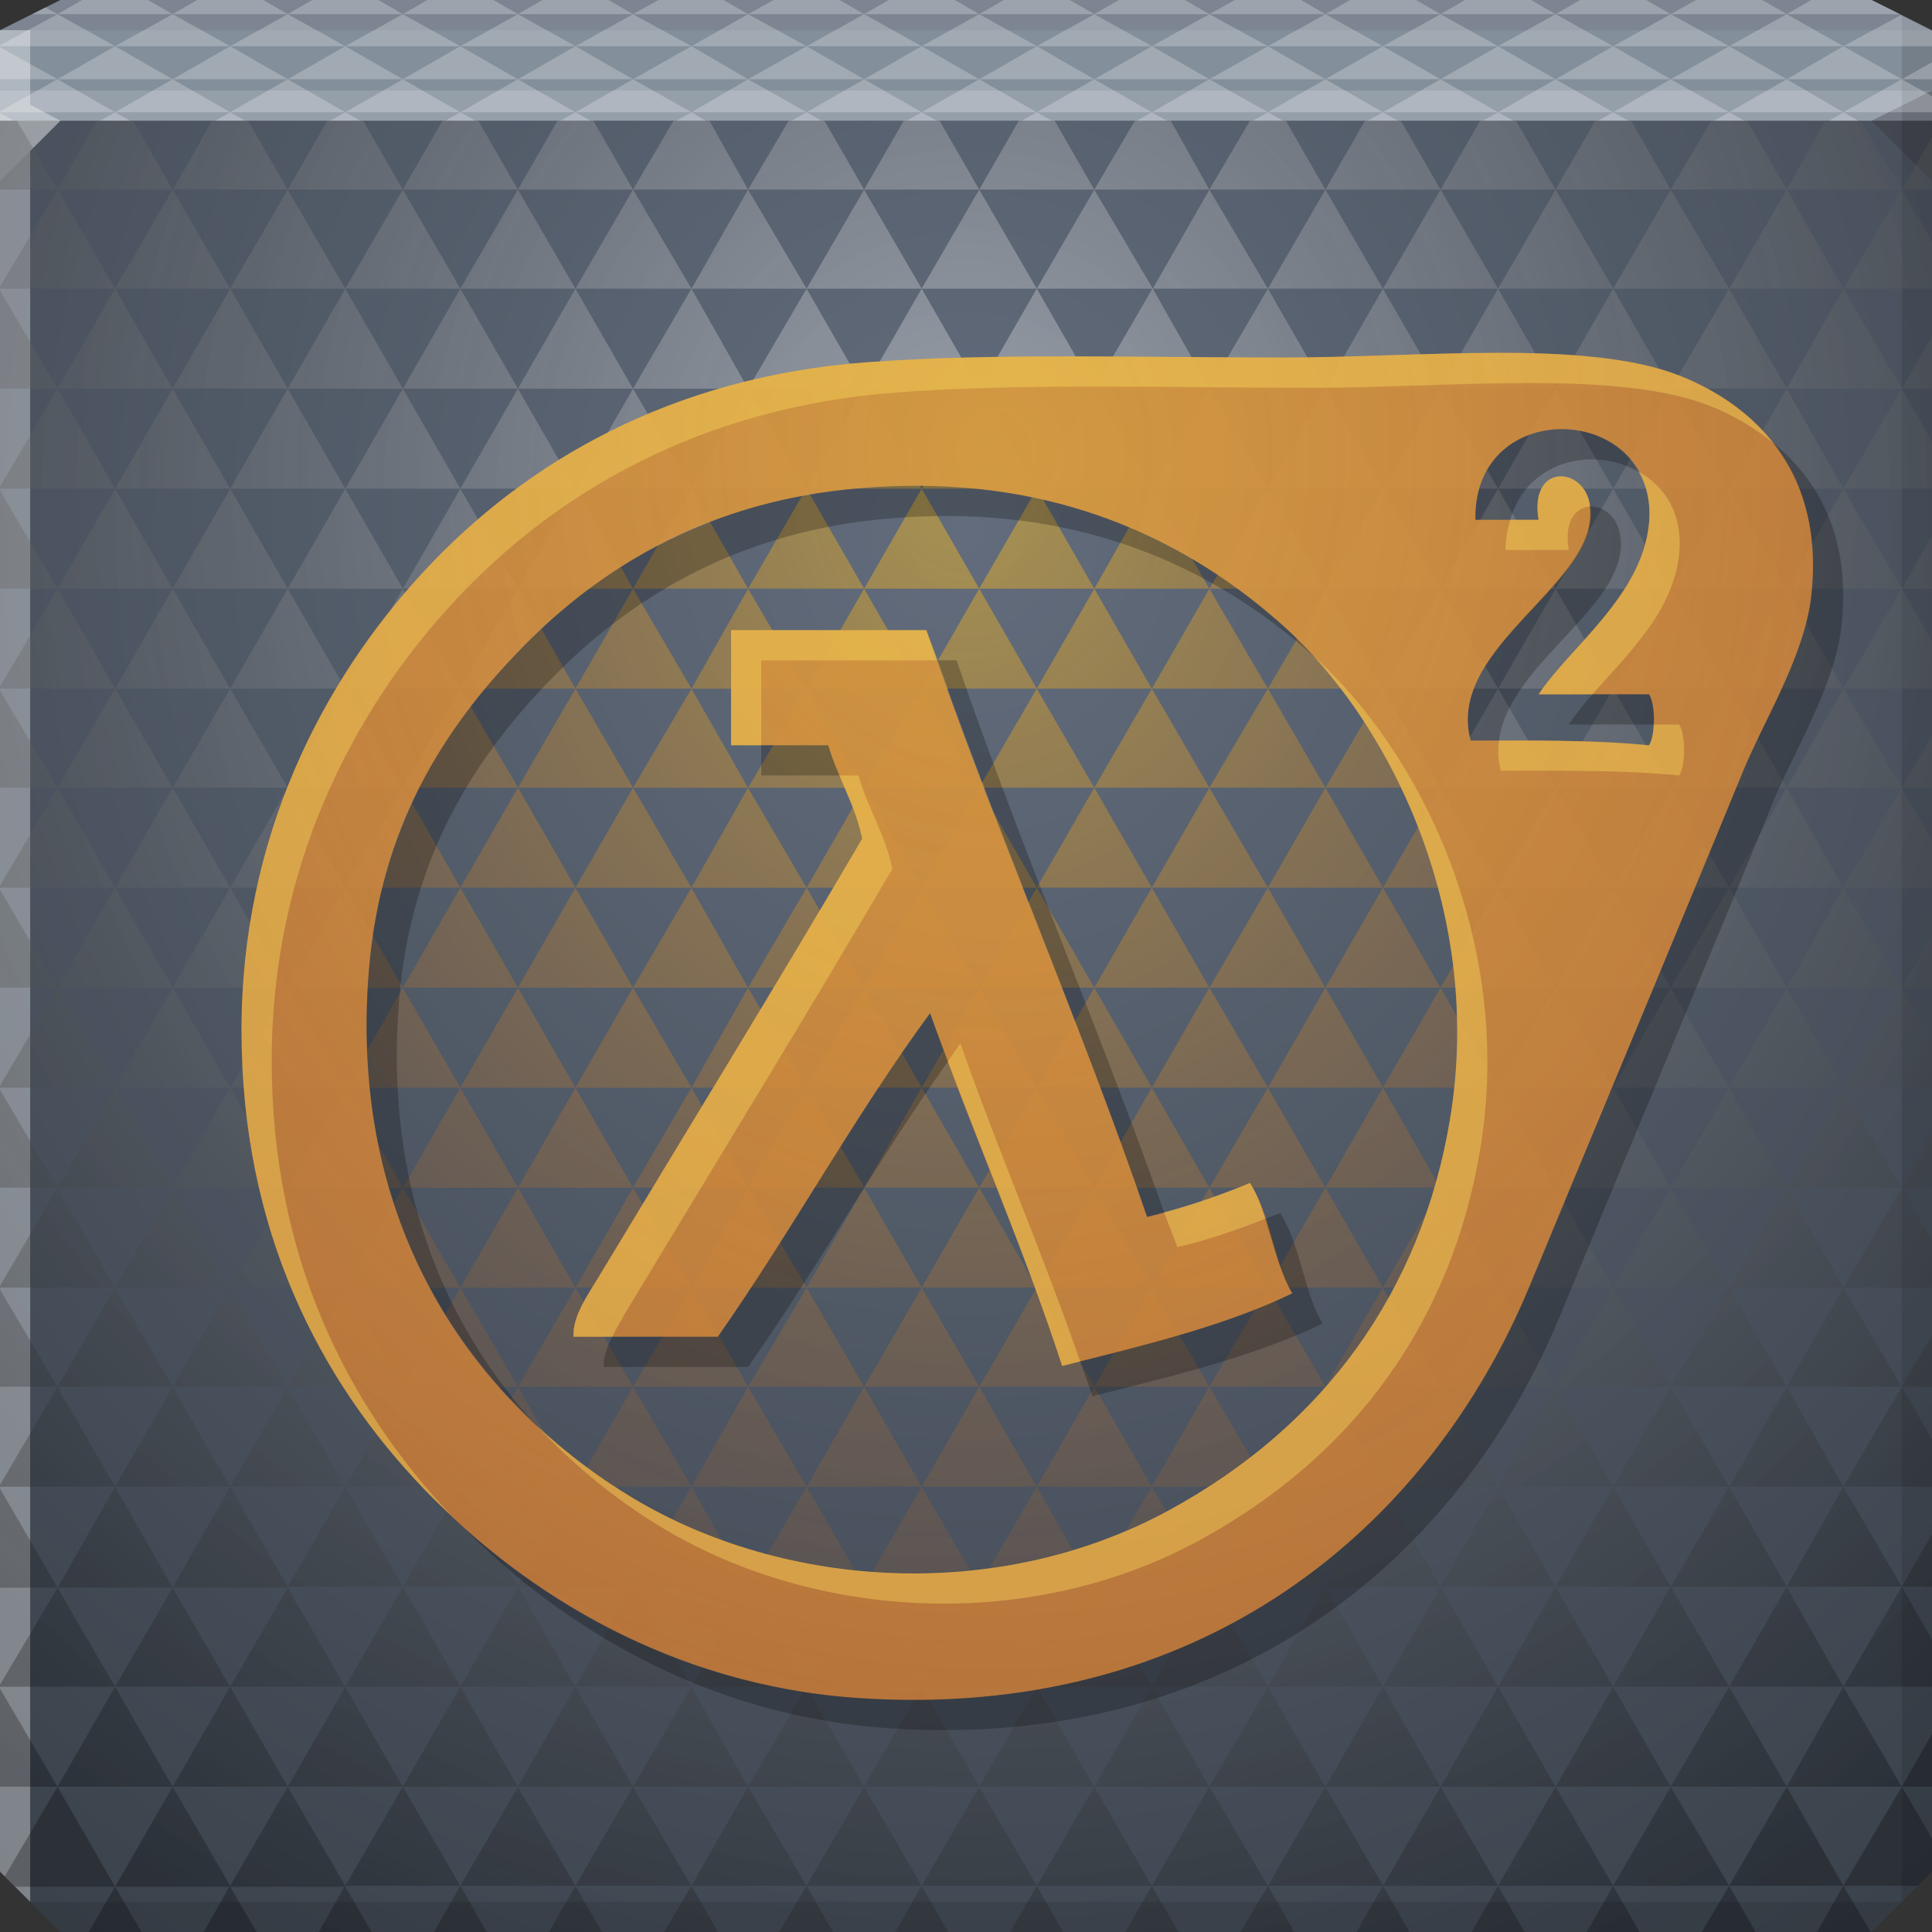 <?xml version="1.0" encoding="UTF-8" standalone="no"?>
<!-- Created with Inkscape (http://www.inkscape.org/) -->

<svg
   xmlns:dc="http://purl.org/dc/elements/1.1/"
   xmlns:cc="http://creativecommons.org/ns#"
   xmlns:rdf="http://www.w3.org/1999/02/22-rdf-syntax-ns#"
   xmlns:svg="http://www.w3.org/2000/svg"
   xmlns="http://www.w3.org/2000/svg"
   xmlns:xlink="http://www.w3.org/1999/xlink"
   xmlns:sodipodi="http://sodipodi.sourceforge.net/DTD/sodipodi-0.dtd"
   xmlns:inkscape="http://www.inkscape.org/namespaces/inkscape"
   width="64"
   height="64"
   id="svg13094"
   version="1.1"
   inkscape:version="0.48.3.1 r9886"
   sodipodi:docname="half-life.svg">
  <rect width="100%" height="100%" fill="#333333" stroke="none"/>
  <sodipodi:namedview
     id="base"
     pagecolor="#cbcdd6"
     bordercolor="#666666"
     borderopacity="1.0"
     inkscape:pageopacity="1"
     inkscape:pageshadow="2"
     inkscape:zoom="11.313709"
     inkscape:cx="28.084891"
     inkscape:cy="30.368595"
     inkscape:document-units="px"
     inkscape:current-layer="svg13094"
     showgrid="true"
     inkscape:snap-bbox="true"
     inkscape:bbox-paths="true"
     inkscape:bbox-nodes="true"
     inkscape:snap-bbox-edge-midpoints="true"
     inkscape:snap-bbox-midpoints="true"
     inkscape:object-paths="true"
     inkscape:snap-intersection-paths="true"
     inkscape:object-nodes="true"
     inkscape:snap-smooth-nodes="true"
     inkscape:snap-midpoints="true"
     inkscape:snap-object-midpoints="true"
     inkscape:snap-center="true"
     showguides="true"
     inkscape:guide-bbox="true"
     inkscape:window-width="1920"
     inkscape:window-height="1023"
     inkscape:window-x="-10"
     inkscape:window-y="35"
     inkscape:window-maximized="1"
     inkscape:snap-global="true"
     fit-margin-top="0"
     fit-margin-left="0"
     fit-margin-right="0"
     fit-margin-bottom="0"
     showborder="true"
     inkscape:showpageshadow="false"
     inkscape:snap-page="true">
    <inkscape:grid
       type="xygrid"
       id="grid3075"
       empspacing="5"
       visible="true"
       enabled="true"
       snapvisiblegridlinesonly="true"
       originx="1.6362304e-08px"
       originy="18px" />
  </sodipodi:namedview>
  <defs
     id="defs13096">
    <linearGradient
       id="linearGradient3952">
      <stop
         id="stop3954"
         offset="0"
         style="stop-color:#ffc21b;stop-opacity:0.445;" />
      <stop
         id="stop3956"
         offset="1"
         style="stop-color:#e24f00;stop-opacity:0;" />
    </linearGradient>
    <linearGradient
       id="linearGradient3897">
      <stop
         style="stop-color:#ffffff;stop-opacity:0.349;"
         offset="0"
         id="stop3899" />
      <stop
         style="stop-color:#000000;stop-opacity:0.273;"
         offset="1"
         id="stop3901" />
    </linearGradient>
    <linearGradient
       id="linearGradient4059">
      <stop
         id="stop4061"
         offset="0"
         style="stop-color:#626c7c;stop-opacity:1;" />
      <stop
         id="stop4063"
         offset="1"
         style="stop-color:#3a424b;stop-opacity:1" />
    </linearGradient>
    <radialGradient
       inkscape:collect="always"
       xlink:href="#linearGradient4059"
       id="radialGradient3943"
       cx="28.379"
       cy="23.333"
       fx="28.379"
       fy="23.333"
       r="32"
       gradientTransform="matrix(-2.5792129e-8,1.75,-1.641,-2.4180121e-8,70.281,-32)"
       gradientUnits="userSpaceOnUse" />
    <linearGradient
       id="linearGradient6441">
      <stop
         style="stop-color:#d29942;stop-opacity:1;"
         offset="0"
         id="stop6443" />
      <stop
         style="stop-color:#ce7431;stop-opacity:0.768;"
         offset="1"
         id="stop6445" />
    </linearGradient>
    <radialGradient
       inkscape:collect="always"
       xlink:href="#linearGradient6441"
       id="radialGradient3832"
       gradientUnits="userSpaceOnUse"
       gradientTransform="matrix(0,0.218,-0.215,0,127.009,-37.458)"
       cx="256"
       cy="128.004"
       fx="256"
       fy="128.004"
       r="204.781" />
    <radialGradient
       inkscape:collect="always"
       xlink:href="#linearGradient6441"
       id="radialGradient3804"
       cx="33"
       cy="11.834"
       fx="33"
       fy="11.834"
       r="26.03"
       gradientTransform="matrix(0,2.113,-1.811,0,54.434,-54.727)"
       gradientUnits="userSpaceOnUse" />
    <radialGradient
       inkscape:collect="always"
       xlink:href="#linearGradient3897"
       id="radialGradient3903"
       cx="32"
       cy="14.8"
       fx="32"
       fy="14.8"
       r="32"
       gradientTransform="matrix(0,1.688,-1.582,0,55.414,-38)"
       gradientUnits="userSpaceOnUse" />
    <radialGradient
       inkscape:collect="always"
       xlink:href="#linearGradient3897"
       id="radialGradient3932"
       gradientUnits="userSpaceOnUse"
       gradientTransform="matrix(0,1.688,-1.582,0,55.414,-38)"
       cx="32"
       cy="14.8"
       fx="32"
       fy="14.8"
       r="32" />
    <radialGradient
       r="26.03"
       fy="11.834"
       fx="33"
       cy="11.834"
       cx="33"
       gradientTransform="matrix(0,2.113,-1.811,0,54.434,-54.727)"
       gradientUnits="userSpaceOnUse"
       id="radialGradient3928"
       xlink:href="#linearGradient3952"
       inkscape:collect="always" />
    <radialGradient
       inkscape:collect="always"
       xlink:href="#linearGradient3952"
       id="radialGradient3958"
       gradientUnits="userSpaceOnUse"
       gradientTransform="matrix(0,1.882,-1.614,0,51.986,-46.491)"
       cx="35.721"
       cy="12.386"
       fx="35.721"
       fy="12.386"
       r="26.03" />
    <radialGradient
       inkscape:collect="always"
       xlink:href="#linearGradient6441"
       id="radialGradient3962"
       gradientUnits="userSpaceOnUse"
       gradientTransform="matrix(0,2.113,-1.811,0,55.434,-53.727)"
       cx="33"
       cy="11.834"
       fx="33"
       fy="11.834"
       r="26.03" />
    <radialGradient
       inkscape:collect="always"
       xlink:href="#linearGradient6441"
       id="radialGradient3966"
       gradientUnits="userSpaceOnUse"
       gradientTransform="matrix(0,2.113,-1.811,0,54.434,-54.727)"
       cx="33"
       cy="11.834"
       fx="33"
       fy="11.834"
       r="26.03" />
    <radialGradient
       inkscape:collect="always"
       xlink:href="#linearGradient6441"
       id="radialGradient3968"
       gradientUnits="userSpaceOnUse"
       gradientTransform="matrix(0,2.113,-1.811,0,53.434,-55.727)"
       cx="33"
       cy="11.834"
       fx="33"
       fy="11.834"
       r="26.03" />
    <radialGradient
       inkscape:collect="always"
       xlink:href="#linearGradient6441"
       id="radialGradient3975"
       gradientUnits="userSpaceOnUse"
       gradientTransform="matrix(0,2.113,-1.811,0,54.434,-54.727)"
       cx="33"
       cy="11.834"
       fx="33"
       fy="11.834"
       r="26.03" />
    <radialGradient
       inkscape:collect="always"
       xlink:href="#linearGradient6441"
       id="radialGradient3979"
       gradientUnits="userSpaceOnUse"
       gradientTransform="matrix(0,2.113,-1.811,0,54.434,-54.727)"
       cx="33"
       cy="11.834"
       fx="33"
       fy="11.834"
       r="26.03" />
    <radialGradient
       inkscape:collect="always"
       xlink:href="#linearGradient3952"
       id="radialGradient3984"
       gradientUnits="userSpaceOnUse"
       gradientTransform="matrix(0,1.882,-1.614,0,51.986,-46.491)"
       cx="33.198"
       cy="12.386"
       fx="33.198"
       fy="12.386"
       r="26.03" />
  </defs>
  <path
     inkscape:connector-curvature="0"
     style="color:#000000;fill:url(#radialGradient3943);fill-opacity:1;fill-rule:nonzero;stroke:none;stroke-width:2.286;marker:none;visibility:visible;display:inline;overflow:visible;enable-background:accumulate"
     d="m 0,4 0,30 0,28 2,2 30,0 30,0 2,-2 L 64,34 64,4 32,4 0,4 z"
     id="path4095" />
  <path
     inkscape:connector-curvature="0"
     style="color:#000000;fill:#838f9b;fill-opacity:1;fill-rule:nonzero;stroke:none;stroke-width:2.286;marker:none;visibility:visible;display:inline;overflow:visible;enable-background:accumulate"
     d="M 2,0 0,1 0,4 32,4 64,4 64,1 62,0 32,0 2,0 z"
     id="path4090" />
  <path
     style="fill:#ffffff;fill-opacity:0.145;fill-rule:nonzero"
     d="M 0 3 L 0 6 L 2 4 L 32 4 L 62 4 L 64 3 L 32 3 L 0 3 z "
     id="path4298" />
  <path
     style="fill:#1f0700;fill-opacity:0.07;fill-rule:nonzero"
     d="M 2 0 L 0 1 L 32 1 L 64 1 L 62 0 L 32 0 L 2 0 z "
     id="path4444" />
  <path
     d="M 64,6 62,4 64,3 z"
     id="path3028"
     style="fill:#1f0700;fill-opacity:0.138"
     inkscape:connector-curvature="0" />
  <path
     style="fill:#000000;fill-opacity:0.111;fill-rule:nonzero"
     d="M 63 0.5 L 63 34 L 63 63 L 64 62 L 64 34 L 64 1 L 63 0.5 z M 63 63 L 32 63 L 1 63 L 2 64 L 32 64 L 62 64 L 63 63 z "
     id="path4366" />
  <g
     id="g3043"
     inkscape:export-filename="folder.png"
     inkscape:export-xdpi="90"
     inkscape:export-ydpi="90"
     transform="translate(-0.625,0.082)" />
  <path
     style="fill:#ffffff;fill-opacity:0.351;fill-rule:nonzero"
     d="M 0 1 L 0 34 L 0 62 L 1 63 L 1 34 L 1 5 L 2 4 L 1 3.469 L 1 1 L 0 1 z "
     id="path3864" />
  <g
     id="scalable"
     transform="matrix(1.039,0,0,1.039,1214.722,1878.812)"
     inkscape:label="#g3701"
     style="fill:#ffffff" />
  <path
     style="opacity:1;fill:#ffffff;fill-opacity:0.245;fill-rule:nonzero;stroke:none"
     d="M 2.719 0 L 1.906 0.469 L 5.719 0.469 L 4.906 0 L 2.719 0 z M 5.719 0.469 L 9.531 0.469 L 8.719 0 L 6.531 0 L 5.719 0.469 z M 5.719 0.469 L 3.812 1.531 L 7.625 1.531 L 5.719 0.469 z M 7.625 1.531 L 11.438 1.531 L 9.531 0.469 L 7.625 1.531 z M 7.625 1.531 L 5.719 2.625 L 9.531 2.625 L 7.625 1.531 z M 9.531 2.625 L 13.344 2.625 L 11.438 1.531 L 9.531 2.625 z M 9.531 2.625 L 7.625 3.719 L 11.438 3.719 L 9.531 2.625 z M 11.438 3.719 L 15.25 3.719 L 13.344 2.625 L 11.438 3.719 z M 11.438 3.719 L 10.938 4 L 11.938 4 L 11.438 3.719 z M 13.344 2.625 L 17.156 2.625 L 15.25 1.531 L 13.344 2.625 z M 15.25 1.531 L 13.344 0.469 L 11.438 1.531 L 15.25 1.531 z M 15.25 1.531 L 19.062 1.531 L 17.156 0.469 L 15.25 1.531 z M 17.156 0.469 L 16.344 0 L 14.156 0 L 13.344 0.469 L 17.156 0.469 z M 17.156 0.469 L 20.969 0.469 L 20.156 0 L 17.969 0 L 17.156 0.469 z M 20.969 0.469 L 24.781 0.469 L 23.969 0 L 21.812 0 L 20.969 0.469 z M 20.969 0.469 L 19.062 1.531 L 22.906 1.531 L 20.969 0.469 z M 22.906 1.531 L 26.719 1.531 L 24.781 0.469 L 22.906 1.531 z M 22.906 1.531 L 20.969 2.625 L 24.781 2.625 L 22.906 1.531 z M 24.781 2.625 L 28.625 2.625 L 26.719 1.531 L 24.781 2.625 z M 24.781 2.625 L 22.906 3.719 L 26.719 3.719 L 24.781 2.625 z M 26.719 3.719 L 30.531 3.719 L 28.625 2.625 L 26.719 3.719 z M 26.719 3.719 L 26.219 4 L 27.219 4 L 26.719 3.719 z M 28.625 2.625 L 32.438 2.625 L 30.531 1.531 L 28.625 2.625 z M 30.531 1.531 L 28.625 0.469 L 26.719 1.531 L 30.531 1.531 z M 30.531 1.531 L 34.344 1.531 L 32.438 0.469 L 30.531 1.531 z M 32.438 0.469 L 31.625 0 L 29.438 0 L 28.625 0.469 L 32.438 0.469 z M 32.438 0.469 L 36.25 0.469 L 35.438 0 L 33.25 0 L 32.438 0.469 z M 36.25 0.469 L 40.062 0.469 L 39.25 0 L 37.062 0 L 36.25 0.469 z M 36.25 0.469 L 34.344 1.531 L 38.156 1.531 L 36.25 0.469 z M 38.156 1.531 L 42 1.531 L 40.062 0.469 L 38.156 1.531 z M 38.156 1.531 L 36.25 2.625 L 40.062 2.625 L 38.156 1.531 z M 40.062 2.625 L 43.906 2.625 L 42 1.531 L 40.062 2.625 z M 40.062 2.625 L 38.156 3.719 L 42 3.719 L 40.062 2.625 z M 42 3.719 L 45.812 3.719 L 43.906 2.625 L 42 3.719 z M 42 3.719 L 41.5 4 L 42.5 4 L 42 3.719 z M 43.906 2.625 L 47.719 2.625 L 45.812 1.531 L 43.906 2.625 z M 45.812 1.531 L 43.906 0.469 L 42 1.531 L 45.812 1.531 z M 45.812 1.531 L 49.625 1.531 L 47.719 0.469 L 45.812 1.531 z M 47.719 0.469 L 46.906 0 L 44.719 0 L 43.906 0.469 L 47.719 0.469 z M 47.719 0.469 L 51.531 0.469 L 50.719 0 L 48.531 0 L 47.719 0.469 z M 51.531 0.469 L 55.344 0.469 L 54.531 0 L 52.344 0 L 51.531 0.469 z M 51.531 0.469 L 49.625 1.531 L 53.438 1.531 L 51.531 0.469 z M 53.438 1.531 L 57.281 1.531 L 55.344 0.469 L 53.438 1.531 z M 53.438 1.531 L 51.531 2.625 L 55.344 2.625 L 53.438 1.531 z M 55.344 2.625 L 59.188 2.625 L 57.281 1.531 L 55.344 2.625 z M 55.344 2.625 L 53.438 3.719 L 57.281 3.719 L 55.344 2.625 z M 57.281 3.719 L 61.062 3.719 L 59.188 2.625 L 57.281 3.719 z M 57.281 3.719 L 56.781 4 L 57.781 4 L 57.281 3.719 z M 59.188 2.625 L 63 2.625 L 61.062 1.531 L 59.188 2.625 z M 61.062 1.531 L 59.188 0.469 L 57.281 1.531 L 61.062 1.531 z M 61.062 1.531 L 64 1.531 L 64 1.031 L 63.531 0.781 L 62.969 0.5 L 61.062 1.531 z M 59.188 0.469 L 58.375 0 L 56.188 0 L 55.344 0.469 L 59.188 0.469 z M 59.188 0.469 L 62.938 0.469 L 62 0 L 60 0 L 59.188 0.469 z M 63 2.625 L 64 2.625 L 64 2.062 L 63 2.625 z M 63 2.625 L 61.062 3.719 L 64 3.719 L 64 3.188 L 63 2.625 z M 61.062 3.719 L 60.594 4 L 61.562 4 L 61.062 3.719 z M 53.438 3.719 L 52.938 4 L 53.938 4 L 53.438 3.719 z M 53.438 3.719 L 51.531 2.625 L 49.625 3.719 L 53.438 3.719 z M 49.625 3.719 L 49.125 4 L 50.125 4 L 49.625 3.719 z M 49.625 3.719 L 47.719 2.625 L 45.812 3.719 L 49.625 3.719 z M 45.812 3.719 L 45.312 4 L 46.312 4 L 45.812 3.719 z M 47.719 2.625 L 51.531 2.625 L 49.625 1.531 L 47.719 2.625 z M 43.906 0.469 L 43.094 0 L 40.906 0 L 40.062 0.469 L 43.906 0.469 z M 38.156 3.719 L 37.656 4 L 38.656 4 L 38.156 3.719 z M 38.156 3.719 L 36.25 2.625 L 34.344 3.719 L 38.156 3.719 z M 34.344 3.719 L 33.844 4 L 34.844 4 L 34.344 3.719 z M 34.344 3.719 L 32.438 2.625 L 30.531 3.719 L 34.344 3.719 z M 30.531 3.719 L 30.031 4 L 31.031 4 L 30.531 3.719 z M 32.438 2.625 L 36.25 2.625 L 34.344 1.531 L 32.438 2.625 z M 28.625 0.469 L 27.812 0 L 25.625 0 L 24.781 0.469 L 28.625 0.469 z M 22.906 3.719 L 22.406 4 L 23.375 4 L 22.906 3.719 z M 22.906 3.719 L 20.969 2.625 L 19.062 3.719 L 22.906 3.719 z M 19.062 3.719 L 18.562 4 L 19.562 4 L 19.062 3.719 z M 19.062 3.719 L 17.156 2.625 L 15.25 3.719 L 19.062 3.719 z M 15.25 3.719 L 14.75 4 L 15.75 4 L 15.25 3.719 z M 17.156 2.625 L 20.969 2.625 L 19.062 1.531 L 17.156 2.625 z M 13.344 0.469 L 12.531 0 L 10.344 0 L 9.531 0.469 L 13.344 0.469 z M 7.625 3.719 L 7.125 4 L 8.125 4 L 7.625 3.719 z M 7.625 3.719 L 5.719 2.625 L 3.812 3.719 L 7.625 3.719 z M 3.812 3.719 L 3.312 4 L 4.312 4 L 3.812 3.719 z M 3.812 3.719 L 1.906 2.625 L 0 3.688 L 0 3.719 L 3.812 3.719 z M 1.906 2.625 L 0 1.562 L 0 2.625 L 1.906 2.625 z M 1.906 2.625 L 5.719 2.625 L 3.812 1.531 L 1.906 2.625 z M 3.812 1.531 L 1.906 0.469 L 0 1.5 L 0 1.531 L 3.812 1.531 z M 1.906 0.469 L 1.5 0.25 L 1.062 0.469 L 1.906 0.469 z M 0 3.75 L 0 4 L 0.469 4 L 0 3.75 z "
     id="path3887" />
  <path
     style="opacity:1;fill:url(#radialGradient3932);fill-opacity:1;fill-rule:nonzero;stroke:none"
     d="M 0 4 L 0 6.281 L 1.906 6.281 L 0.562 4 L 0 4 z M 1.906 6.281 L 5.719 6.281 L 4.406 4 L 3.219 4 L 1.906 6.281 z M 1.906 6.281 L 0 9.5 L 0 9.562 L 3.812 9.562 L 1.906 6.281 z M 3.812 9.562 L 7.625 9.562 L 5.719 6.281 L 3.812 9.562 z M 3.812 9.562 L 1.906 12.875 L 5.719 12.875 L 3.812 9.562 z M 5.719 12.875 L 9.531 12.875 L 7.625 9.562 L 5.719 12.875 z M 5.719 12.875 L 3.812 16.188 L 7.625 16.188 L 5.719 12.875 z M 7.625 16.188 L 11.438 16.188 L 9.531 12.875 L 7.625 16.188 z M 7.625 16.188 L 5.719 19.5 L 9.531 19.5 L 7.625 16.188 z M 9.531 19.5 L 13.344 19.5 L 11.438 16.188 L 9.531 19.5 z M 9.531 19.5 L 7.625 22.812 L 11.438 22.812 L 9.531 19.5 z M 11.438 22.812 L 15.25 22.812 L 13.344 19.5 L 11.438 22.812 z M 11.438 22.812 L 9.531 26.094 L 13.344 26.094 L 11.438 22.812 z M 13.344 26.094 L 13.875 26.094 C 14.365 25.125 14.955 24.237 15.594 23.406 L 15.25 22.812 L 13.344 26.094 z M 13.344 26.094 L 11.438 29.406 L 12.688 29.406 C 12.935 28.411 13.258 27.488 13.656 26.625 L 13.344 26.094 z M 11.438 29.406 L 9.531 32.719 L 12.188 32.719 C 12.198 32.529 12.203 32.349 12.219 32.156 C 12.25 31.769 12.322 31.4 12.375 31.031 L 11.438 29.406 z M 11.438 29.406 L 9.531 26.094 L 7.625 29.406 L 11.438 29.406 z M 7.625 29.406 L 5.719 32.719 L 9.531 32.719 L 7.625 29.406 z M 7.625 29.406 L 5.719 26.094 L 3.812 29.406 L 7.625 29.406 z M 3.812 29.406 L 1.906 32.719 L 5.719 32.719 L 3.812 29.406 z M 3.812 29.406 L 1.906 26.094 L 0 29.344 L 0 29.406 L 3.812 29.406 z M 1.906 26.094 L 0 22.875 L 0 26.094 L 1.906 26.094 z M 1.906 26.094 L 5.719 26.094 L 3.812 22.812 L 1.906 26.094 z M 3.812 22.812 L 1.906 19.5 L 0 22.75 L 0 22.812 L 3.812 22.812 z M 3.812 22.812 L 7.625 22.812 L 5.719 19.5 L 3.812 22.812 z M 5.719 19.5 L 3.812 16.188 L 1.906 19.5 L 5.719 19.5 z M 1.906 19.5 L 0 16.25 L 0 19.5 L 1.906 19.5 z M 3.812 16.188 L 1.906 12.875 L 0 16.125 L 0 16.188 L 3.812 16.188 z M 1.906 12.875 L 0 9.625 L 0 12.875 L 1.906 12.875 z M 7.625 22.812 L 5.719 26.094 L 9.531 26.094 L 7.625 22.812 z M 5.719 32.719 L 3.812 36.031 L 7.625 36.031 L 5.719 32.719 z M 7.625 36.031 L 11.438 36.031 L 9.531 32.719 L 7.625 36.031 z M 7.625 36.031 L 5.719 39.344 L 9.531 39.344 L 7.625 36.031 z M 9.531 39.344 L 12.875 39.344 C 12.749 38.912 12.657 38.457 12.562 38 L 11.438 36.031 L 9.531 39.344 z M 9.531 39.344 L 7.625 42.656 L 11.438 42.656 L 9.531 39.344 z M 11.438 42.656 L 14.25 42.656 C 13.785 41.789 13.356 40.871 13.031 39.875 L 11.438 42.656 z M 11.438 42.656 L 9.531 45.938 L 13.344 45.938 L 11.438 42.656 z M 13.344 45.938 L 16.531 45.938 C 15.882 45.204 15.289 44.407 14.75 43.531 L 13.344 45.938 z M 13.344 45.938 L 11.438 49.25 L 15.25 49.25 L 13.344 45.938 z M 15.25 49.25 L 19.062 49.25 L 18.031 47.469 C 17.647 47.125 17.269 46.759 16.906 46.375 L 15.25 49.25 z M 15.25 49.25 L 13.344 52.562 L 17.156 52.562 L 15.25 49.25 z M 17.156 52.562 L 20.969 52.562 L 19.062 49.25 L 17.156 52.562 z M 17.156 52.562 L 15.25 55.875 L 19.062 55.875 L 17.156 52.562 z M 19.062 55.875 L 22.906 55.875 L 20.969 52.562 L 19.062 55.875 z M 19.062 55.875 L 17.156 59.188 L 20.969 59.188 L 19.062 55.875 z M 20.969 59.188 L 24.781 59.188 L 22.906 55.875 L 20.969 59.188 z M 20.969 59.188 L 19.062 62.469 L 22.906 62.469 L 20.969 59.188 z M 22.906 62.469 L 26.719 62.469 L 24.781 59.188 L 22.906 62.469 z M 22.906 62.469 L 22 64 L 23.781 64 L 22.906 62.469 z M 24.781 59.188 L 28.625 59.188 L 26.719 55.875 L 24.781 59.188 z M 26.719 55.875 L 24.781 52.562 L 22.906 55.875 L 26.719 55.875 z M 26.719 55.875 L 30.531 55.875 L 28.625 52.562 L 26.719 55.875 z M 28.625 52.562 L 28.312 52 C 27.323 51.897 26.353 51.753 25.406 51.5 L 24.781 52.562 L 28.625 52.562 z M 28.625 52.562 L 32.438 52.562 L 32.125 52 C 31.052 52.106 29.971 52.14 28.906 52.062 L 28.625 52.562 z M 32.438 52.562 L 36.25 52.562 L 35.531 51.344 C 34.633 51.615 33.735 51.811 32.812 51.938 L 32.781 51.938 L 32.438 52.562 z M 32.438 52.562 L 30.531 55.875 L 34.344 55.875 L 32.438 52.562 z M 34.344 55.875 L 38.156 55.875 L 36.25 52.562 L 34.344 55.875 z M 34.344 55.875 L 32.438 59.188 L 36.25 59.188 L 34.344 55.875 z M 36.25 59.188 L 40.062 59.188 L 38.156 55.875 L 36.25 59.188 z M 36.25 59.188 L 34.344 62.469 L 38.156 62.469 L 36.25 59.188 z M 38.156 62.469 L 42 62.469 L 40.062 59.188 L 38.156 62.469 z M 38.156 62.469 L 37.281 64 L 39.031 64 L 38.156 62.469 z M 40.062 59.188 L 43.906 59.188 L 42 55.875 L 40.062 59.188 z M 42 55.875 L 40.062 52.562 L 38.156 55.875 L 42 55.875 z M 42 55.875 L 45.812 55.875 L 43.906 52.562 L 42 55.875 z M 43.906 52.562 L 42 49.25 L 40.062 52.562 L 43.906 52.562 z M 43.906 52.562 L 47.719 52.562 L 45.812 49.25 L 43.906 52.562 z M 45.812 49.25 L 43.906 45.938 L 42 49.25 L 45.812 49.25 z M 45.812 49.25 L 49.625 49.25 L 47.719 45.938 L 45.812 49.25 z M 47.719 45.938 L 46 43 C 45.413 44.054 44.707 45.027 43.906 45.938 L 47.719 45.938 z M 47.719 45.938 L 51.531 45.938 L 49.625 42.656 L 47.719 45.938 z M 49.625 42.656 L 47.719 39.344 L 47.25 40.156 C 46.952 41.028 46.608 41.859 46.188 42.656 L 49.625 42.656 z M 49.625 42.656 L 53.438 42.656 L 51.531 39.344 L 49.625 42.656 z M 51.531 39.344 L 49.625 36.031 L 47.719 39.344 L 51.531 39.344 z M 51.531 39.344 L 55.344 39.344 L 53.438 36.031 L 51.531 39.344 z M 53.438 36.031 L 51.531 32.719 L 49.625 36.031 L 53.438 36.031 z M 53.438 36.031 L 57.281 36.031 L 55.344 32.719 L 53.438 36.031 z M 55.344 32.719 L 53.438 29.406 L 51.531 32.719 L 55.344 32.719 z M 55.344 32.719 L 59.188 32.719 L 57.281 29.406 L 55.344 32.719 z M 57.281 29.406 L 55.344 26.094 L 53.438 29.406 L 57.281 29.406 z M 57.281 29.406 L 61.062 29.406 L 59.188 26.094 L 57.281 29.406 z M 59.188 26.094 L 57.281 22.812 L 55.344 26.094 L 59.188 26.094 z M 59.188 26.094 L 63 26.094 L 61.062 22.812 L 59.188 26.094 z M 61.062 22.812 L 59.188 19.5 L 57.281 22.812 L 61.062 22.812 z M 61.062 22.812 L 64 22.812 L 64 21.25 L 63 19.5 L 61.062 22.812 z M 63 19.5 L 61.062 16.188 L 59.188 19.5 L 63 19.5 z M 63 19.5 L 64 19.5 L 64 17.75 L 63 19.5 z M 59.188 19.5 L 57.281 16.188 L 55.344 19.5 L 59.188 19.5 z M 55.344 19.5 L 53.438 22.812 L 57.281 22.812 L 55.344 19.5 z M 55.344 19.5 L 53.438 16.188 L 51.531 19.5 L 55.344 19.5 z M 51.531 19.5 L 49.625 22.812 L 53.438 22.812 L 51.531 19.5 z M 51.531 19.5 L 49.625 16.188 L 47.719 19.5 L 51.531 19.5 z M 47.719 19.5 L 45.812 22.812 L 49.625 22.812 L 47.719 19.5 z M 47.719 19.5 L 45.812 16.188 L 43.906 19.5 L 47.719 19.5 z M 43.906 19.5 L 42.969 21.156 C 43.47 21.648 43.936 22.196 44.406 22.812 L 45.812 22.812 L 43.906 19.5 z M 43.906 19.5 L 42 16.188 L 40.344 19.031 C 40.564 19.178 40.759 19.347 40.969 19.5 L 43.906 19.5 z M 42 16.188 L 40.062 12.875 L 38.156 16.188 L 42 16.188 z M 42 16.188 L 45.812 16.188 L 43.906 12.875 L 42 16.188 z M 43.906 12.875 L 42 9.562 L 40.062 12.875 L 43.906 12.875 z M 43.906 12.875 L 47.719 12.875 L 45.812 9.562 L 43.906 12.875 z M 45.812 9.562 L 43.906 6.281 L 42 9.562 L 45.812 9.562 z M 45.812 9.562 L 49.625 9.562 L 47.719 6.281 L 45.812 9.562 z M 47.719 6.281 L 46.406 4 L 45.219 4 L 43.906 6.281 L 47.719 6.281 z M 47.719 6.281 L 51.531 6.281 L 50.219 4 L 49.031 4 L 47.719 6.281 z M 51.531 6.281 L 55.344 6.281 L 54.031 4 L 52.844 4 L 51.531 6.281 z M 51.531 6.281 L 49.625 9.562 L 53.438 9.562 L 51.531 6.281 z M 53.438 9.562 L 57.281 9.562 L 55.344 6.281 L 53.438 9.562 z M 53.438 9.562 L 51.531 12.875 L 55.344 12.875 L 53.438 9.562 z M 55.344 12.875 L 59.188 12.875 L 57.281 9.562 L 55.344 12.875 z M 55.344 12.875 L 53.438 16.188 L 57.281 16.188 L 55.344 12.875 z M 57.281 16.188 L 61.062 16.188 L 59.188 12.875 L 57.281 16.188 z M 59.188 12.875 L 63 12.875 L 61.062 9.562 L 59.188 12.875 z M 61.062 9.562 L 59.188 6.281 L 57.281 9.562 L 61.062 9.562 z M 61.062 9.562 L 64 9.562 L 64 8 L 63 6.281 L 61.062 9.562 z M 63 6.281 L 61.656 4 L 60.469 4 L 59.188 6.281 L 63 6.281 z M 63 6.281 L 64 6.281 L 64 4.531 L 63 6.281 z M 59.188 6.281 L 57.875 4 L 56.688 4 L 55.344 6.281 L 59.188 6.281 z M 63 12.875 L 64 12.875 L 64 11.125 L 63 12.875 z M 63 12.875 L 61.062 16.188 L 64 16.188 L 64 14.625 L 63 12.875 z M 53.438 16.188 L 51.531 12.875 L 49.625 16.188 L 53.438 16.188 z M 49.625 16.188 L 47.719 12.875 L 45.812 16.188 L 49.625 16.188 z M 47.719 12.875 L 51.531 12.875 L 49.625 9.562 L 47.719 12.875 z M 43.906 6.281 L 42.594 4 L 41.406 4 L 40.062 6.281 L 43.906 6.281 z M 40.062 6.281 L 38.188 9.562 L 42 9.562 L 40.062 6.281 z M 40.062 6.281 L 38.781 4 L 37.594 4 L 36.25 6.281 L 40.062 6.281 z M 36.25 6.281 L 34.344 9.562 L 38.156 9.562 L 38.156 9.594 L 36.25 12.875 L 40.062 12.875 L 38.188 9.562 L 36.25 6.281 z M 36.25 6.281 L 34.938 4 L 33.75 4 L 32.438 6.281 L 36.25 6.281 z M 32.438 6.281 L 30.531 9.562 L 34.344 9.562 L 32.438 6.281 z M 32.438 6.281 L 31.125 4 L 29.938 4 L 28.625 6.281 L 32.438 6.281 z M 28.625 6.281 L 26.719 9.562 L 30.531 9.562 L 28.625 6.281 z M 28.625 6.281 L 27.312 4 L 26.125 4 L 24.781 6.281 L 28.625 6.281 z M 24.781 6.281 L 22.906 9.562 L 26.719 9.562 L 24.781 6.281 z M 24.781 6.281 L 23.5 4 L 22.312 4 L 20.969 6.281 L 24.781 6.281 z M 20.969 6.281 L 19.062 9.562 L 22.906 9.562 L 20.969 6.281 z M 20.969 6.281 L 19.656 4 L 18.469 4 L 17.156 6.281 L 20.969 6.281 z M 17.156 6.281 L 15.25 9.562 L 19.062 9.562 L 17.156 6.281 z M 17.156 6.281 L 15.844 4 L 14.656 4 L 13.344 6.281 L 17.156 6.281 z M 13.344 6.281 L 11.438 9.562 L 15.25 9.562 L 13.344 6.281 z M 13.344 6.281 L 12.031 4 L 10.844 4 L 9.531 6.281 L 13.344 6.281 z M 9.531 6.281 L 7.625 9.562 L 11.438 9.562 L 9.531 6.281 z M 9.531 6.281 L 8.219 4 L 7.031 4 L 5.719 6.281 L 9.531 6.281 z M 11.438 9.562 L 9.531 12.875 L 13.344 12.875 L 11.438 9.562 z M 13.344 12.875 L 17.156 12.875 L 15.25 9.562 L 13.344 12.875 z M 13.344 12.875 L 11.438 16.188 L 15.25 16.188 L 13.344 12.875 z M 15.25 16.188 L 19.062 16.188 L 17.156 12.875 L 15.25 16.188 z M 15.25 16.188 L 13.344 19.5 L 17.156 19.5 L 15.25 16.188 z M 17.156 19.5 L 19.531 19.5 C 19.865 19.251 20.201 19.011 20.562 18.781 L 19.062 16.188 L 17.156 19.5 z M 17.156 19.5 L 15.25 22.812 L 16.062 22.812 C 16.459 22.335 16.88 21.879 17.312 21.438 C 17.509 21.237 17.729 21.04 17.938 20.844 L 17.156 19.5 z M 19.062 16.188 L 22.906 16.188 L 20.969 12.875 L 19.062 16.188 z M 20.969 12.875 L 19.062 9.562 L 17.156 12.875 L 20.969 12.875 z M 20.969 12.875 L 24.781 12.875 L 22.906 9.562 L 20.969 12.875 z M 24.781 12.875 L 28.625 12.875 L 26.719 9.562 L 24.781 12.875 z M 24.781 12.875 L 22.906 16.188 L 26.719 16.188 L 24.781 12.875 z M 26.719 16.188 L 28.406 16.188 C 29.104 16.126 29.788 16.092 30.438 16.094 C 30.448 16.094 30.458 16.094 30.469 16.094 L 28.625 12.875 L 26.719 16.188 z M 26.719 16.188 L 26.562 16.438 C 26.653 16.421 26.752 16.422 26.844 16.406 L 26.719 16.188 z M 28.625 12.875 L 32.438 12.875 L 30.531 9.562 L 28.625 12.875 z M 32.438 12.875 L 36.25 12.875 L 34.344 9.562 L 32.438 12.875 z M 32.438 12.875 L 30.594 16.094 C 31.216 16.101 31.824 16.127 32.406 16.188 L 34.344 16.188 L 32.438 12.875 z M 34.344 16.188 L 38.156 16.188 L 36.25 12.875 L 34.344 16.188 z M 34.344 16.188 L 34.188 16.469 C 34.315 16.495 34.437 16.534 34.562 16.562 L 34.344 16.188 z M 38.156 16.188 L 37.406 17.469 C 38.156 17.783 38.841 18.143 39.5 18.531 L 38.156 16.188 z M 22.906 16.188 L 21.781 18.094 C 22.332 17.804 22.922 17.548 23.531 17.312 L 22.906 16.188 z M 45.812 22.812 L 45.188 23.906 C 45.628 24.584 46.037 25.318 46.406 26.094 L 47.719 26.094 L 45.812 22.812 z M 47.719 26.094 L 51.531 26.094 L 49.625 22.812 L 47.719 26.094 z M 47.719 26.094 L 46.969 27.406 C 47.221 28.053 47.439 28.713 47.625 29.406 L 49.625 29.406 L 47.719 26.094 z M 49.625 29.406 L 53.438 29.406 L 51.531 26.094 L 49.625 29.406 z M 49.625 29.406 L 48.156 31.969 C 48.187 32.216 48.198 32.468 48.219 32.719 L 51.531 32.719 L 49.625 29.406 z M 51.531 26.094 L 55.344 26.094 L 53.438 22.812 L 51.531 26.094 z M 63 26.094 L 64 26.094 L 64 24.375 L 63 26.094 z M 63 26.094 L 61.062 29.406 L 64 29.406 L 64 27.844 L 63 26.094 z M 61.062 29.406 L 59.188 32.719 L 63 32.719 L 61.062 29.406 z M 63 32.719 L 64 32.719 L 64 30.969 L 63 32.719 z M 63 32.719 L 61.062 36.031 L 64 36.031 L 64 34.469 L 63 32.719 z M 61.062 36.031 L 59.188 39.344 L 63 39.344 L 61.062 36.031 z M 61.062 36.031 L 59.188 32.719 L 57.281 36.031 L 61.062 36.031 z M 57.281 36.031 L 55.344 39.344 L 59.188 39.344 L 57.281 36.031 z M 59.188 39.344 L 57.281 42.656 L 61.062 42.656 L 59.188 39.344 z M 61.062 42.656 L 64 42.656 L 64 41.094 L 63 39.344 L 61.062 42.656 z M 61.062 42.656 L 59.188 45.938 L 63 45.938 L 61.062 42.656 z M 63 45.938 L 64 45.938 L 64 44.219 L 63 45.938 z M 63 45.938 L 61.062 49.25 L 64 49.25 L 64 47.688 L 63 45.938 z M 61.062 49.25 L 59.188 52.562 L 63 52.562 L 61.062 49.25 z M 61.062 49.25 L 59.188 45.938 L 57.281 49.25 L 61.062 49.25 z M 57.281 49.25 L 55.344 52.562 L 59.188 52.562 L 57.281 49.25 z M 57.281 49.25 L 55.344 45.938 L 53.438 49.25 L 57.281 49.25 z M 53.438 49.25 L 51.531 52.562 L 55.344 52.562 L 53.438 49.25 z M 53.438 49.25 L 51.531 45.938 L 49.625 49.25 L 53.438 49.25 z M 49.625 49.25 L 47.719 52.562 L 51.531 52.562 L 49.625 49.25 z M 51.531 52.562 L 49.625 55.875 L 53.438 55.875 L 51.531 52.562 z M 53.438 55.875 L 57.281 55.875 L 55.344 52.562 L 53.438 55.875 z M 53.438 55.875 L 51.531 59.188 L 55.344 59.188 L 53.438 55.875 z M 55.344 59.188 L 59.188 59.188 L 57.281 55.875 L 55.344 59.188 z M 55.344 59.188 L 53.438 62.469 L 57.281 62.469 L 55.344 59.188 z M 57.281 62.469 L 61.062 62.469 L 59.188 59.188 L 57.281 62.469 z M 57.281 62.469 L 56.375 64 L 58.156 64 L 57.281 62.469 z M 59.188 59.188 L 63 59.188 L 61.062 55.875 L 59.188 59.188 z M 61.062 55.875 L 59.188 52.562 L 57.281 55.875 L 61.062 55.875 z M 61.062 55.875 L 64 55.875 L 64 54.312 L 63 52.562 L 61.062 55.875 z M 63 52.562 L 64 52.562 L 64 50.812 L 63 52.562 z M 63 59.188 L 64 59.188 L 64 57.438 L 63 59.188 z M 63 59.188 L 61.062 62.469 L 63.531 62.469 L 64 62 L 64 60.906 L 63 59.188 z M 61.062 62.469 L 60.188 64 L 61.969 64 L 61.062 62.469 z M 53.438 62.469 L 52.562 64 L 54.312 64 L 53.438 62.469 z M 53.438 62.469 L 51.531 59.188 L 49.625 62.469 L 53.438 62.469 z M 49.625 62.469 L 48.75 64 L 50.5 64 L 49.625 62.469 z M 49.625 62.469 L 47.719 59.188 L 45.812 62.469 L 49.625 62.469 z M 45.812 62.469 L 44.938 64 L 46.688 64 L 45.812 62.469 z M 45.812 62.469 L 43.906 59.188 L 42 62.469 L 45.812 62.469 z M 42 62.469 L 41.094 64 L 42.875 64 L 42 62.469 z M 43.906 59.188 L 47.719 59.188 L 45.812 55.875 L 43.906 59.188 z M 45.812 55.875 L 49.625 55.875 L 47.719 52.562 L 45.812 55.875 z M 49.625 55.875 L 47.719 59.188 L 51.531 59.188 L 49.625 55.875 z M 51.531 45.938 L 55.344 45.938 L 53.438 42.656 L 51.531 45.938 z M 53.438 42.656 L 57.281 42.656 L 55.344 39.344 L 53.438 42.656 z M 57.281 42.656 L 55.344 45.938 L 59.188 45.938 L 57.281 42.656 z M 63 39.344 L 64 39.344 L 64 37.594 L 63 39.344 z M 49.625 36.031 L 48.25 33.656 C 48.273 34.434 48.24 35.229 48.156 36.031 L 49.625 36.031 z M 47.719 39.344 L 47.562 39.094 C 47.54 39.176 47.524 39.262 47.5 39.344 L 47.719 39.344 z M 42 49.25 L 41.438 48.281 C 40.994 48.625 40.516 48.938 40.031 49.25 L 42 49.25 z M 40.062 52.562 L 38.625 50.062 C 38.204 50.288 37.779 50.501 37.344 50.688 L 37.312 50.688 L 36.25 52.562 L 40.062 52.562 z M 34.344 62.469 L 33.469 64 L 35.219 64 L 34.344 62.469 z M 34.344 62.469 L 32.438 59.188 L 30.531 62.469 L 34.344 62.469 z M 30.531 62.469 L 29.656 64 L 31.406 64 L 30.531 62.469 z M 30.531 62.469 L 28.625 59.188 L 26.719 62.469 L 30.531 62.469 z M 26.719 62.469 L 25.812 64 L 27.594 64 L 26.719 62.469 z M 28.625 59.188 L 32.438 59.188 L 30.531 55.875 L 28.625 59.188 z M 24.781 52.562 L 23.906 51.031 C 23.349 50.83 22.808 50.567 22.281 50.312 L 20.969 52.562 L 24.781 52.562 z M 19.062 62.469 L 18.188 64 L 19.938 64 L 19.062 62.469 z M 19.062 62.469 L 17.156 59.188 L 15.25 62.469 L 19.062 62.469 z M 15.25 62.469 L 14.375 64 L 16.125 64 L 15.25 62.469 z M 15.25 62.469 L 13.344 59.188 L 11.438 62.469 L 15.25 62.469 z M 11.438 62.469 L 9.531 59.188 L 7.625 62.469 L 5.719 59.188 L 3.812 62.5 L 7.594 62.5 L 6.75 64 L 8.5 64 L 7.625 62.5 L 11.406 62.5 L 10.562 64 L 12.312 64 L 11.438 62.5 L 11.438 62.469 z M 3.812 62.5 L 2.938 64 L 4.688 64 L 3.812 62.5 z M 3.812 62.5 L 1.906 59.188 L 0.156 62.156 L 0.5 62.5 L 3.812 62.5 z M 1.906 59.188 L 0 55.938 L 0 59.188 L 1.906 59.188 z M 1.906 59.188 L 5.719 59.188 L 3.812 55.875 L 1.906 59.188 z M 3.812 55.875 L 1.906 52.594 L 0 55.812 L 0 55.875 L 3.812 55.875 z M 3.812 55.875 L 7.625 55.875 L 5.719 52.594 L 3.812 55.875 z M 5.719 52.594 L 3.812 49.25 L 1.906 52.594 L 5.719 52.594 z M 5.719 52.594 L 9.531 52.594 L 9.531 52.562 L 7.625 49.25 L 5.719 52.594 z M 7.625 49.25 L 5.719 45.938 L 3.812 49.25 L 7.625 49.25 z M 7.625 49.25 L 11.438 49.25 L 9.531 45.938 L 7.625 49.25 z M 9.531 45.938 L 7.625 42.656 L 5.719 45.938 L 9.531 45.938 z M 5.719 45.938 L 3.812 42.656 L 1.906 45.938 L 5.719 45.938 z M 1.906 45.938 L 0 49.188 L 0 49.25 L 3.812 49.25 L 1.906 45.938 z M 1.906 45.938 L 0 42.719 L 0 45.938 L 1.906 45.938 z M 3.812 42.656 L 1.906 39.344 L 0 42.594 L 0 42.656 L 3.812 42.656 z M 3.812 42.656 L 7.625 42.656 L 5.719 39.344 L 3.812 42.656 z M 5.719 39.344 L 3.812 36.031 L 1.906 39.344 L 5.719 39.344 z M 1.906 39.344 L 0 36.094 L 0 39.344 L 1.906 39.344 z M 3.812 36.031 L 1.906 32.719 L 0 35.969 L 0 36.031 L 3.812 36.031 z M 1.906 32.719 L 0 29.469 L 0 32.719 L 1.906 32.719 z M 11.438 49.25 L 9.531 52.562 L 13.344 52.562 L 11.438 49.25 z M 13.344 52.562 L 11.438 55.875 L 15.25 55.875 L 13.344 52.562 z M 15.25 55.875 L 13.344 59.188 L 17.156 59.188 L 15.25 55.875 z M 13.344 59.188 L 11.438 55.875 L 9.531 59.188 L 13.344 59.188 z M 9.531 59.188 L 7.625 55.875 L 5.719 59.188 L 9.531 59.188 z M 7.625 55.875 L 11.438 55.875 L 9.531 52.594 L 7.625 55.875 z M 1.906 52.594 L 0 49.312 L 0 52.594 L 1.906 52.594 z M 19.062 49.25 L 20.406 49.25 C 20.083 49.041 19.755 48.828 19.438 48.594 L 19.062 49.25 z M 11.438 36.031 L 12.25 36.031 C 12.208 35.612 12.204 35.187 12.188 34.75 L 11.438 36.031 z "
     id="path3930" />
  <path
     id="path3982"
     d="m 30.438,16.094 c -0.649,-0.002 -1.334,0.033 -2.031,0.094 l 2.125,0 -0.062,-0.094 c -0.011,-5.2e-5 -0.021,3.5e-5 -0.031,0 z m 0.094,0.094 1.875,0 c -0.582,-0.061 -1.191,-0.087 -1.812,-0.094 l -0.062,0.094 z m 0,0 -1.906,3.312 3.812,0 -1.906,-3.312 z m 1.906,3.312 3.812,0 -1.688,-2.938 c -0.125,-0.029 -0.248,-0.067 -0.375,-0.094 L 32.438,19.5 z m 0,0 -1.906,3.312 3.812,0 L 32.438,19.5 z m 1.906,3.312 3.812,0 L 36.25,19.5 34.344,22.812 z m 0,0 -1.906,3.281 3.812,0 -1.906,-3.281 z m 1.906,3.281 3.812,0 L 38.156,22.812 36.25,26.094 z m 0,0 -1.906,3.312 3.812,0 -1.906,-3.312 z m 1.906,3.312 3.844,0 -1.938,-3.312 -1.906,3.312 z m 0,0 -1.906,3.312 3.812,0 -1.906,-3.312 z m 1.906,3.312 3.844,0 L 42,29.406 l -1.938,3.312 z m 0,0 -1.906,3.312 3.844,0 -1.938,-3.312 z m 1.938,3.312 3.812,0 -1.906,-3.312 L 42,36.031 z m 0,0 -1.938,3.312 3.844,0 L 42,36.031 z m 1.906,3.312 3.594,0 c 0.024,-0.082 0.04,-0.168 0.062,-0.25 l -1.75,-3.062 -1.906,3.312 z m 0,0 -1.906,3.312 3.812,0 -1.906,-3.312 z m 1.906,3.312 0.375,0 c 0.421,-0.798 0.764,-1.628 1.062,-2.5 l -1.438,2.5 z m 0,0 -1.906,3.281 C 44.707,45.027 45.413,44.054 46,43 L 45.812,42.656 z M 43.906,45.938 42,42.656 l -1.938,3.281 3.844,0 z m -3.844,0 -1.906,3.312 1.875,0 c 0.484,-0.312 0.963,-0.625 1.406,-0.969 l -1.375,-2.344 z m 0,0 -1.906,-3.281 -1.906,3.281 3.812,0 z m -3.812,0 -1.906,3.312 3.812,0 L 36.25,45.938 z m 0,0 -1.906,-3.281 -1.906,3.281 3.812,0 z m -3.812,0 -1.906,3.312 3.812,0 -1.906,-3.312 z m 0,0 -1.906,-3.281 -1.906,3.281 3.812,0 z m -3.812,0 -1.906,3.312 3.812,0 -1.906,-3.312 z m 0,0 -1.906,-3.281 -1.938,3.281 3.844,0 z m -3.844,0 -1.875,3.312 3.812,0 -1.938,-3.312 z m 0,0 -1.875,-3.281 -1.938,3.281 3.812,0 z m -3.812,0 -1.531,2.656 c 0.318,0.234 0.645,0.447 0.969,0.656 l 2.5,0 -1.938,-3.312 z m 0,0 -1.906,-3.281 -1.906,3.281 3.812,0 z m -3.812,0 -0.25,0.438 c 0.363,0.384 0.741,0.75 1.125,1.094 l -0.875,-1.531 z m 0,0 -1.906,-3.281 -0.5,0.875 c 0.539,0.876 1.132,1.672 1.781,2.406 l 0.625,0 z M 15.25,42.656 13.344,39.344 13.031,39.875 c 0.325,0.996 0.753,1.914 1.219,2.781 l 1,0 z m 0,0 3.812,0 -1.906,-3.312 -1.906,3.312 z m 1.906,-3.312 -1.906,-3.312 -1.906,3.312 3.812,0 z m 0,0 3.812,0 -1.906,-3.312 -1.906,3.312 z m 1.906,-3.312 -1.906,-3.312 -1.906,3.312 3.812,0 z m 0,0 3.844,0 -1.938,-3.312 -1.906,3.312 z m 1.906,-3.312 -1.906,-3.312 -1.906,3.312 3.812,0 z m 0,0 3.812,0 -1.875,-3.312 -1.938,3.312 z m 1.938,-3.312 -1.938,-3.312 -1.906,3.312 3.844,0 z m 0,0 3.812,0 -1.938,-3.312 -1.875,3.312 z m 1.875,-3.312 -1.875,-3.281 -1.938,3.281 3.812,0 z m 0,0 3.844,0 -1.906,-3.281 -1.938,3.281 z m 1.938,-3.281 -1.938,-3.312 -1.875,3.312 3.812,0 z m 0,0 3.812,0 L 28.625,19.5 26.719,22.812 z M 28.625,19.5 26.844,16.406 c -0.091,0.016 -0.191,0.014 -0.281,0.031 l -1.781,3.062 3.844,0 z m -3.844,0 -1.25,-2.188 c -0.609,0.235 -1.199,0.492 -1.75,0.781 l -0.812,1.406 3.812,0 z m -3.812,0 -1.906,3.312 3.844,0 -1.938,-3.312 z m 0,0 -0.406,-0.719 C 20.201,19.011 19.865,19.251 19.531,19.5 l 1.438,0 z m -1.906,3.312 -1.906,3.281 3.812,0 -1.906,-3.281 z m 0,0 -1.125,-1.969 c -0.209,0.196 -0.429,0.393 -0.625,0.594 -0.432,0.441 -0.853,0.898 -1.25,1.375 l 3,0 z m -1.906,3.281 -1.906,3.312 3.812,0 -1.906,-3.312 z m 0,0 -1.562,-2.688 c -0.639,0.83 -1.229,1.719 -1.719,2.688 l 3.281,0 z m -1.906,3.312 -1.906,3.312 3.812,0 -1.906,-3.312 z m 0,0 -1.594,-2.781 c -0.398,0.863 -0.721,1.786 -0.969,2.781 l 2.562,0 z M 13.344,32.719 12.188,34.75 c 0.016,0.437 0.02,0.862 0.062,1.281 l 3,0 -1.906,-3.312 z m 0,0 -0.969,-1.688 c -0.053,0.369 -0.125,0.737 -0.156,1.125 -0.016,0.193 -0.021,0.373 -0.031,0.562 l 1.156,0 z m 17.188,-9.906 -1.906,3.281 3.812,0 -1.906,-3.281 z m 1.906,3.281 -1.906,3.312 3.812,0 -1.906,-3.312 z m 1.906,3.312 -1.906,3.312 3.812,0 -1.906,-3.312 z m 1.906,3.312 -1.906,3.312 3.812,0 -1.906,-3.312 z m 1.906,3.312 -1.906,3.312 3.812,0 -1.906,-3.312 z m 1.906,3.312 -1.906,3.312 3.844,0 -1.938,-3.312 z m -1.906,3.312 -1.906,-3.312 -1.906,3.312 3.812,0 z m -3.812,0 -1.906,-3.312 -1.906,3.312 3.812,0 z m -3.812,0 -1.906,-3.312 -1.906,3.312 3.812,0 z m -3.812,0 -1.938,-3.312 -1.875,3.312 3.812,0 z m -3.812,0 -1.938,-3.312 -1.906,3.312 3.844,0 z m -1.938,-3.312 3.812,0 -1.875,-3.312 -1.938,3.312 z m 1.938,-3.312 3.812,0 -1.938,-3.312 -1.875,3.312 z m 1.875,-3.312 3.844,0 -1.906,-3.312 -1.938,3.312 z m 1.938,-3.312 3.812,0 -1.906,-3.312 -1.906,3.312 z m 3.812,0 -1.906,3.312 3.812,0 -1.906,-3.312 z m 1.906,3.312 -1.906,3.312 3.812,0 -1.906,-3.312 z m 1.906,3.312 -1.906,3.312 3.812,0 -1.906,-3.312 z m -1.906,3.312 -1.906,-3.312 -1.906,3.312 3.812,0 z m -3.812,0 -1.906,-3.312 -1.938,3.312 3.844,0 z m -1.906,-3.312 3.812,0 -1.906,-3.312 -1.906,3.312 z m -13.375,3.312 -0.781,-1.375 c 0.097,0.467 0.184,0.933 0.312,1.375 l 0.469,0 z m 9.562,9.906 -0.625,1.062 c 0.527,0.254 1.068,0.517 1.625,0.719 l -1,-1.781 z m 3.812,0 -1.312,2.25 c 0.947,0.253 1.917,0.397 2.906,0.5 l -1.594,-2.75 z m 3.812,0 -1.625,2.812 c 1.065,0.077 2.146,0.044 3.219,-0.062 l -1.594,-2.75 z m 3.812,0 -1.562,2.688 c 0.933,-0.127 1.842,-0.319 2.75,-0.594 L 34.344,49.25 z m 3.812,0 -0.844,1.438 c 0.445,-0.19 0.883,-0.395 1.312,-0.625 L 38.156,49.25 z m 7.656,-13.219 2.344,0 c 0.084,-0.802 0.117,-1.598 0.094,-2.375 l -0.531,-0.938 -1.906,3.312 z m 1.906,-3.312 -1.906,-3.312 -1.906,3.312 3.812,0 z m 0,0 0.5,0 c -0.021,-0.251 -0.032,-0.502 -0.062,-0.75 l -0.438,0.75 z M 45.812,29.406 43.906,26.094 42,29.406 l 3.812,0 z m 0,0 1.812,0 c -0.186,-0.693 -0.404,-1.354 -0.656,-2 l -1.156,2 z M 43.906,26.094 42,22.812 l -1.938,3.281 3.844,0 z m 0,0 2.5,0 c -0.37,-0.776 -0.778,-1.51 -1.219,-2.188 l -1.281,2.188 z M 42,22.812 40.062,19.5 l -1.906,3.312 3.844,0 z m 0,0 2.406,0 c -0.471,-0.617 -0.936,-1.164 -1.438,-1.656 L 42,22.812 z M 40.062,19.5 39.5,18.531 c -0.659,-0.389 -1.344,-0.748 -2.094,-1.062 L 36.25,19.5 l 3.812,0 z m 0,0 0.906,0 c -0.21,-0.153 -0.404,-0.322 -0.625,-0.469 L 40.062,19.5 z"
     style="fill:url(#radialGradient3984);fill-opacity:1"
     inkscape:connector-curvature="0" />
  <path
     inkscape:connector-curvature="0"
     style="fill:url(#radialGradient3975);fill-opacity:1"
     d="m 49.562,11.688 c -2.355,0.008 -4.859,0.156 -7.031,0.156 -4.848,0 -9.605,-0.155 -13.812,0.156 C 22.218,12.481 17.395,15.32 14.062,18.906 10.659,22.57 8,27.76 8,34.125 c 0,6.635 2.582,11.595 6.062,15.219 3.311,3.447 8.214,6.493 14.375,6.906 11.364,0.762 18.916,-5.62 22.25,-13.688 2.165,-5.239 4.799,-11.52 7.062,-17.031 0.684,-1.665 2.024,-3.786 2.25,-5.781 0.45,-3.977 -1.684,-6.253 -4.375,-7.312 -1.511,-0.595 -3.707,-0.758 -6.062,-0.75 z m 2.312,2.531 c 1.502,0.063 2.94,1.144 2.75,3.125 C 54.396,19.737 52.011,21.429 50.969,23 l 3.656,0 c 0.22,0.323 0.22,1.364 0,1.688 -1.839,-0.181 -3.88,-0.162 -5.906,-0.156 -0.862,-3.163 4.478,-5.272 3.938,-7.875 -0.255,-1.228 -2.005,-1.267 -1.688,0.562 l -2.094,0 c -0.039,-2.093 1.498,-3.063 3,-3 z m -21.438,1.875 c 5.426,0.018 9.34,2.185 12.094,4.656 3.456,3.101 6.659,9.416 5.5,16.344 -0.947,5.656 -4.136,10.127 -9.312,12.938 -5.632,3.059 -12.702,2.618 -17.75,-0.406 -4.872,-2.919 -9.47,-8.571 -8.75,-17.469 0.383,-4.731 2.459,-8.027 5.094,-10.719 2.455,-2.509 5.885,-4.705 10.688,-5.219 0.838,-0.09 1.662,-0.128 2.438,-0.125 z m -6.219,4.781 0,3.812 3.219,0 c 0.311,1.098 0.881,1.928 1.125,3.094 -2.78,4.745 -5.951,9.907 -8.719,14.5 -0.358,0.594 -0.888,1.331 -0.844,2 l 4.781,0 c 2.44,-3.478 4.523,-7.309 7.031,-10.719 1.393,3.961 3.06,7.648 4.375,11.688 2.667,-0.667 5.378,-1.318 7.625,-2.406 C 42.179,41.786 42.08,40.204 41.406,39.188 40.343,39.627 39.218,40.028 38,40.312 35.723,33.666 32.965,27.521 30.688,20.875 l -6.469,0 z"
     id="path3973" />
  <path
     style="fill:#000000;fill-opacity:0.237"
     d="M 51.875 14.219 C 50.373 14.155 48.836 15.126 48.875 17.219 L 50.031 17.219 C 50.421 15.829 51.643 15.167 52.875 15.219 C 53.368 15.24 53.857 15.389 54.281 15.625 C 53.791 14.746 52.857 14.26 51.875 14.219 z M 58.719 14.656 C 59.701 15.896 60.248 17.559 60 19.75 C 59.774 21.746 58.434 23.866 57.75 25.531 C 55.487 31.043 52.853 37.324 50.688 42.562 C 47.353 50.63 39.801 57.012 28.438 56.25 C 23.046 55.888 18.616 53.523 15.375 50.625 C 18.68 53.949 23.452 56.849 29.438 57.25 C 40.801 58.012 48.353 51.63 51.688 43.562 C 53.853 38.324 56.487 32.043 58.75 26.531 C 59.434 24.866 60.774 22.746 61 20.75 C 61.322 17.902 60.303 15.937 58.719 14.656 z M 30.438 16.094 C 29.662 16.091 28.838 16.129 28 16.219 C 23.198 16.732 19.768 18.929 17.312 21.438 C 14.677 24.13 12.602 27.425 12.219 32.156 C 11.669 38.948 14.221 43.825 17.625 47.062 C 14.732 43.847 12.724 39.274 13.219 33.156 C 13.602 28.425 15.677 25.13 18.312 22.438 C 20.768 19.929 24.198 17.732 29 17.219 C 29.838 17.129 30.662 17.091 31.438 17.094 C 36.864 17.112 40.778 19.279 43.531 21.75 C 43.205 21.392 42.865 21.05 42.531 20.75 C 39.778 18.279 35.864 16.112 30.438 16.094 z M 52.656 16.781 C 52.999 19.325 47.871 21.421 48.719 24.531 C 49.032 24.53 49.343 24.532 49.656 24.531 C 49.976 21.907 54.137 19.972 53.656 17.656 C 53.535 17.07 53.072 16.752 52.656 16.781 z M 31.062 21.875 C 33.268 28.135 35.839 34.006 38 40.312 C 38.195 40.267 38.372 40.208 38.562 40.156 C 36.37 33.956 33.83 28.128 31.688 21.875 L 31.062 21.875 z M 52.75 23 C 52.452 23.339 52.183 23.676 51.969 24 L 54.781 24 C 54.801 23.611 54.752 23.187 54.625 23 L 52.75 23 z M 25.219 24.688 L 25.219 25.688 L 27.812 25.688 C 27.678 25.368 27.538 25.042 27.438 24.688 L 25.219 24.688 z M 30.812 33.562 C 28.304 36.972 26.221 40.803 23.781 44.281 L 20.281 44.281 C 20.116 44.615 19.978 44.955 20 45.281 L 24.781 45.281 C 27.083 41.999 29.082 38.416 31.406 35.156 C 31.209 34.627 31.001 34.1 30.812 33.562 z M 42.406 40.188 C 42.246 40.254 42.07 40.311 41.906 40.375 C 42.179 41.219 42.393 42.143 42.812 42.844 C 40.733 43.851 38.253 44.476 35.781 45.094 C 35.916 45.481 36.059 45.856 36.188 46.25 C 38.855 45.583 41.566 44.932 43.812 43.844 C 43.179 42.786 43.08 41.204 42.406 40.188 z "
     id="path3960" />
  <path
     style="fill:#ffde5b;fill-opacity:0.386"
     d="m 49.562,11.688 c -2.355,0.008 -4.859,0.156 -7.031,0.156 -4.848,0 -9.605,-0.155 -13.812,0.156 C 22.218,12.481 17.395,15.32 14.062,18.906 10.659,22.57 8,27.76 8,34.125 c 0,6.635 2.582,11.595 6.062,15.219 0.274,0.286 0.579,0.565 0.875,0.844 C 11.526,46.577 9,41.673 9,35.125 9,28.76 11.659,23.57 15.062,19.906 18.395,16.32 23.218,13.481 29.719,13 c 4.208,-0.311 8.964,-0.156 13.812,-0.156 2.172,0 4.676,-0.149 7.031,-0.156 2.355,-0.008 4.552,0.155 6.062,0.75 0.764,0.301 1.466,0.711 2.094,1.219 -0.8,-1.01 -1.885,-1.743 -3.094,-2.219 -1.511,-0.595 -3.707,-0.758 -6.062,-0.75 z m 4.719,3.938 c 0.259,0.465 0.409,1.034 0.344,1.719 C 54.396,19.737 52.011,21.429 50.969,23 L 52.75,23 c 1.149,-1.306 2.693,-2.757 2.875,-4.656 0.128,-1.331 -0.476,-2.236 -1.344,-2.719 z m -2.688,0.156 c -0.43,0.065 -0.784,0.523 -0.625,1.438 l -0.938,0 c -0.085,0.304 -0.163,0.625 -0.156,1 l 2.094,0 c -0.166,-0.956 0.233,-1.405 0.688,-1.438 -0.006,-0.043 0.009,-0.082 0,-0.125 -0.127,-0.614 -0.633,-0.94 -1.062,-0.875 z m -27.375,5.094 0,3.812 1,0 0,-2.812 5.844,0 c -0.119,-0.337 -0.259,-0.66 -0.375,-1 l -6.469,0 z m 19.312,0.875 c 3.043,3.341 5.547,9.086 4.5,15.344 -0.947,5.656 -4.136,10.127 -9.312,12.938 -5.632,3.059 -12.702,2.618 -17.75,-0.406 -1.095,-0.656 -2.177,-1.468 -3.188,-2.406 1.278,1.386 2.723,2.528 4.188,3.406 5.048,3.025 12.118,3.465 17.75,0.406 5.176,-2.811 8.366,-7.282 9.312,-12.938 1.159,-6.928 -2.044,-13.243 -5.5,-16.344 z m 11.25,2.25 c -0.014,0.284 -0.063,0.551 -0.156,0.688 -1.554,-0.153 -3.256,-0.16 -4.969,-0.156 -0.04,0.325 -0.033,0.651 0.062,1 2.026,-0.006 4.068,-0.025 5.906,0.156 0.22,-0.323 0.22,-1.364 0,-1.688 l -0.844,0 z M 27.812,25.688 c 0.283,0.669 0.585,1.305 0.75,2.094 -2.78,4.745 -5.951,9.907 -8.719,14.5 -0.358,0.594 -0.888,1.331 -0.844,2 l 1.281,0 c 0.173,-0.351 0.379,-0.695 0.562,-1 2.768,-4.593 5.939,-9.755 8.719,-14.5 -0.244,-1.166 -0.814,-1.996 -1.125,-3.094 l -0.625,0 z m 4,8.875 c -0.141,0.192 -0.267,0.399 -0.406,0.594 1.258,3.37 2.644,6.602 3.781,10.094 0.199,-0.05 0.395,-0.107 0.594,-0.156 C 34.538,41.505 33.07,38.138 31.812,34.562 z m 9.594,4.625 c -0.893,0.369 -1.845,0.7 -2.844,0.969 0.138,0.39 0.303,0.763 0.438,1.156 1.035,-0.241 1.987,-0.576 2.906,-0.938 -0.139,-0.43 -0.273,-0.845 -0.5,-1.188 z"
     id="path3035"
     inkscape:connector-curvature="0" />
</svg>
